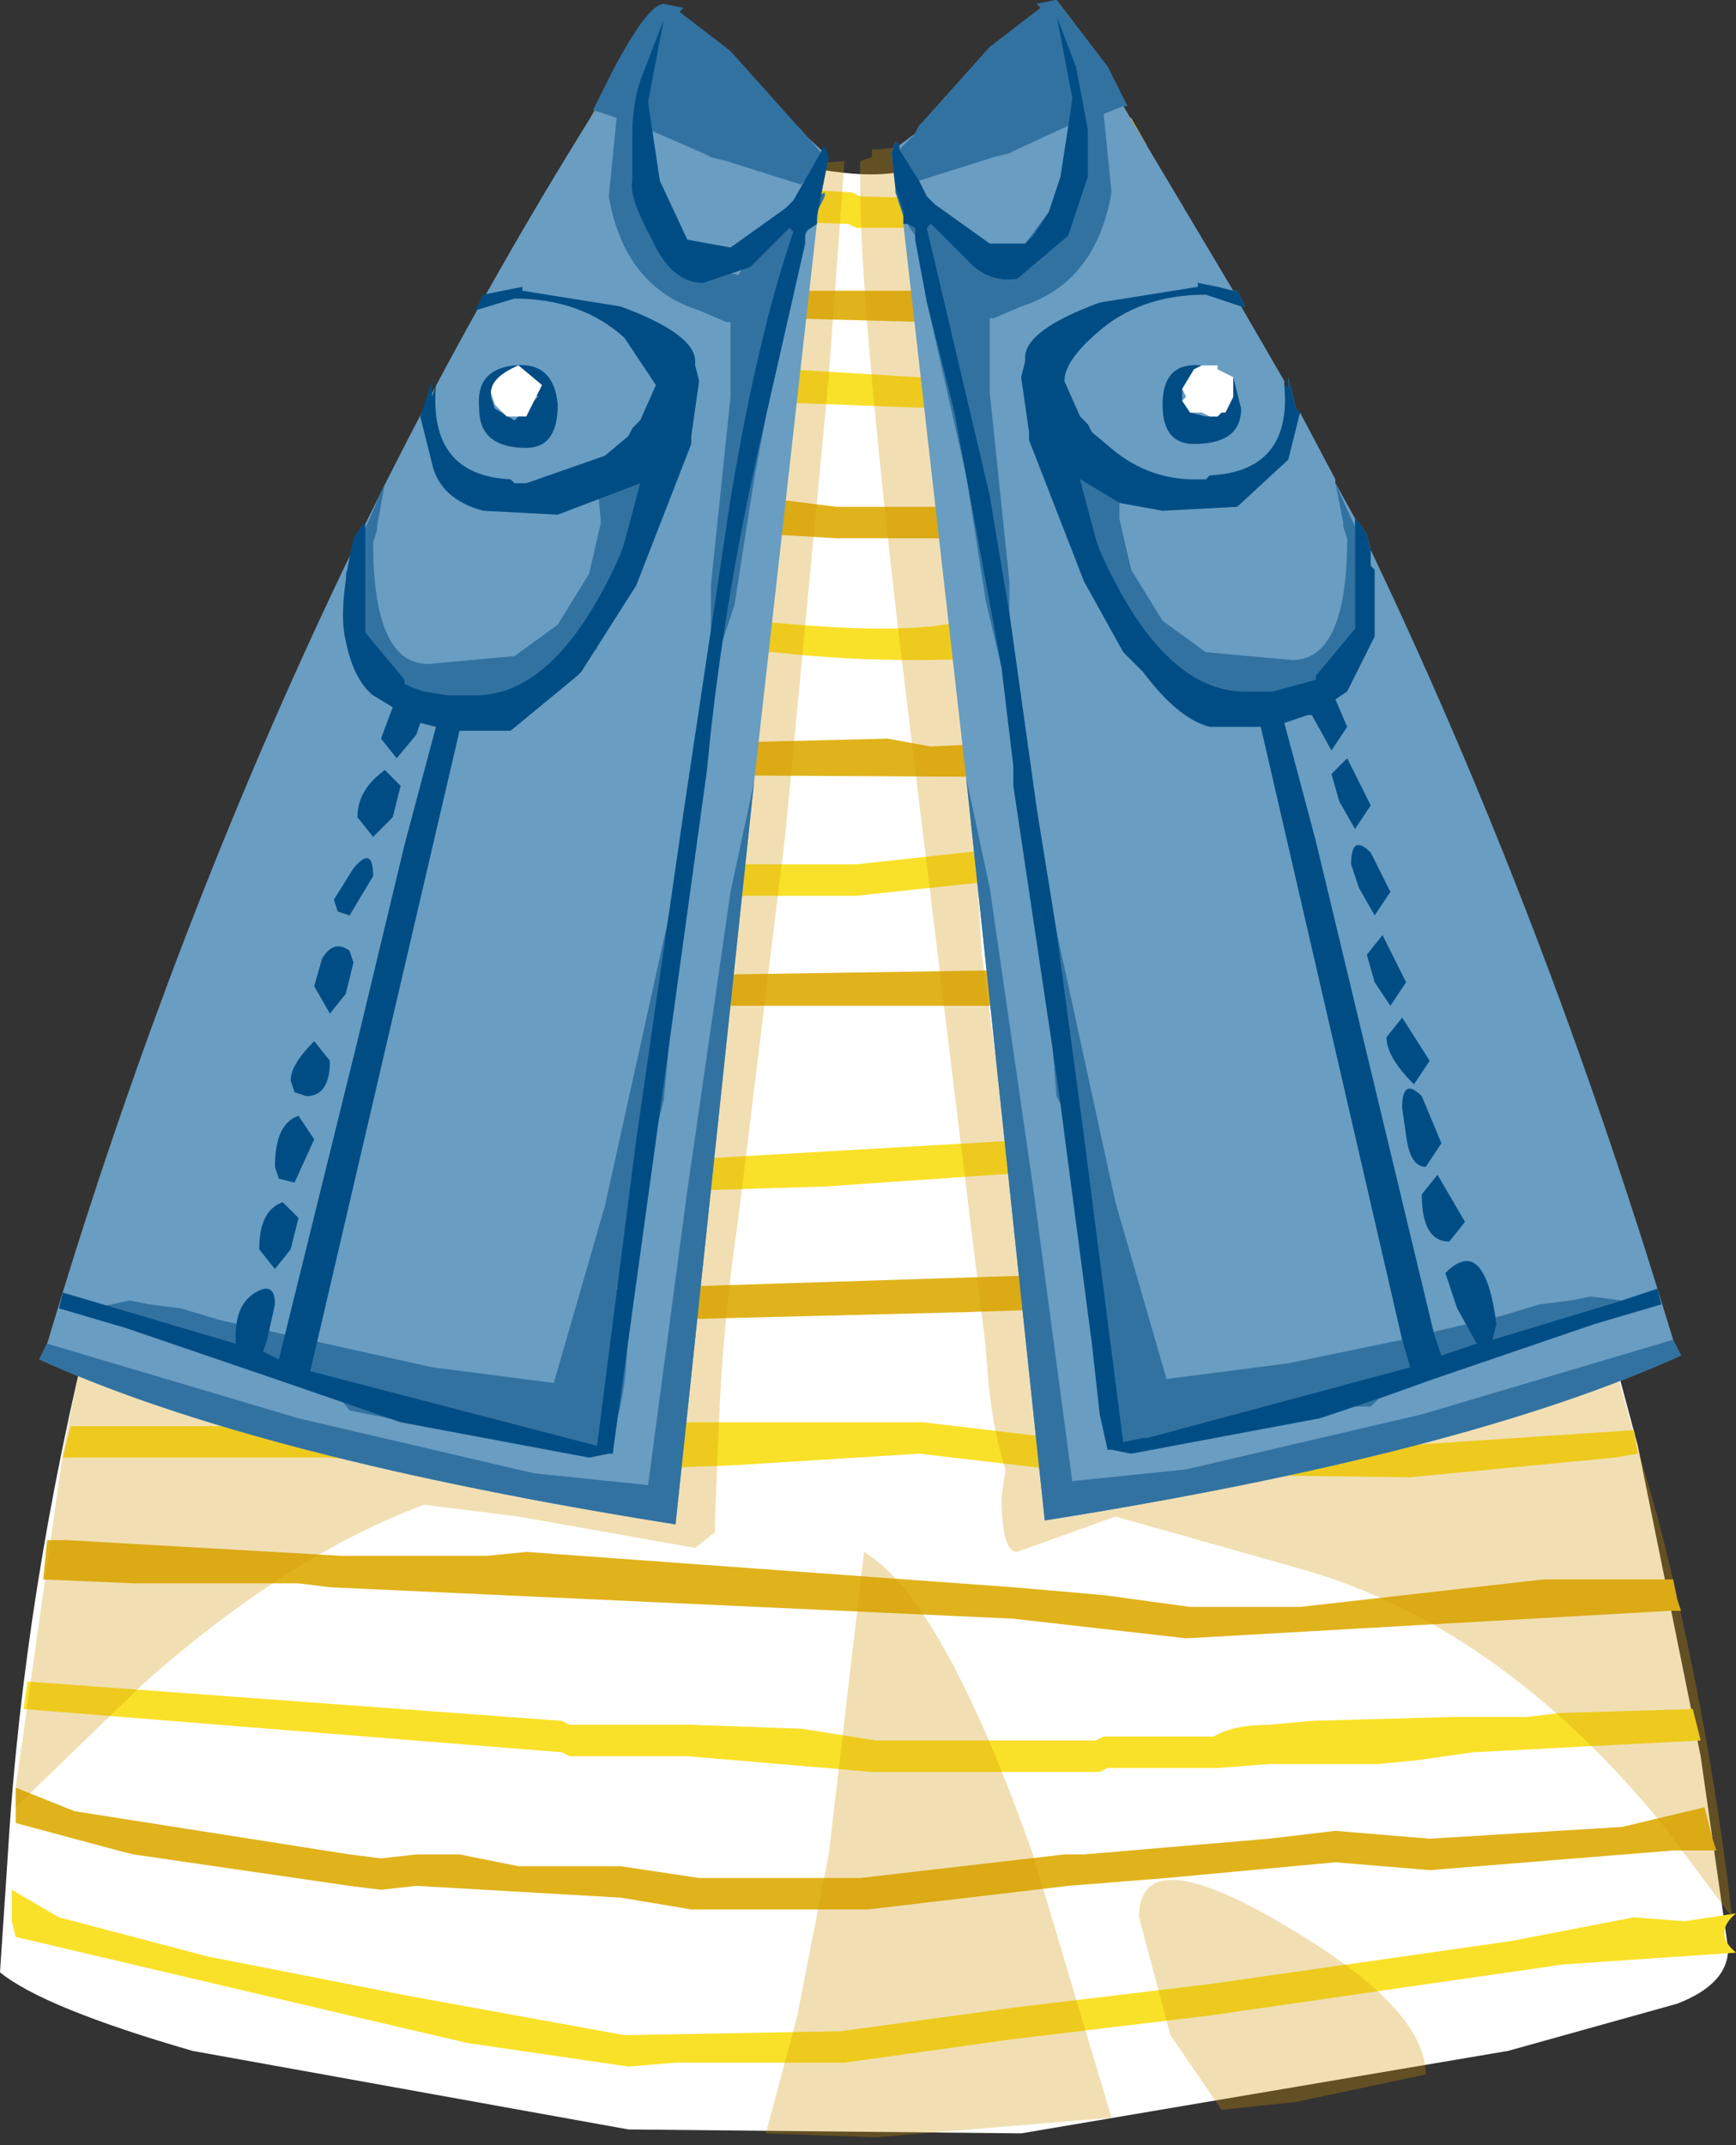 <svg xmlns="http://www.w3.org/2000/svg" xmlns:ffdec="https://www.free-decompiler.com/flash" xmlns:xlink="http://www.w3.org/1999/xlink" ffdec:objectType="frame" width="22.1" height="27.3"><rect width="100%" height="100%" fill="#333333" stroke="none"/><use ffdec:characterId="3" xlink:href="#a" width="22.1" height="27.3"/><defs><g id="a" fill-rule="evenodd"><path fill="#fff" d="m13.55.85.5.35.15.1.45.8.7 1.5.8 1.75.25.55 1.7 4 .85 2.2 1.15 3.5.75 2.8.8 3.95.35 2.45q0 .45-.65.7l-2.15.6-6.2 1.05-5-.05-5.55-1q-1.9-.55-2.45-1l.1-1.5q.2-3.35 1.1-6.95l.95-3.5 2.1-5.4q1.3-3.05 3.15-5.9l.45-.65.35-.3.5-.2.25.05.25.7q.15.6 1.55.75 1.35.15 1.75-.85l.4-.65.4.05z"/><path fill="#e0b31c" d="m21.35 20.35.05.15h-.15l-6.15.35-2.2-.25-8.7-.4-.4-.05H1.7L.55 20.1l.05-.5h.25l3.5.2H6.2l.5-.05 6.2.45 1.15.1 1.1.15h1.4l3.1-.35h1.65zM12.45 1.6l.05-.05 1.9-.05.2.35h-1.95l-.55.1zm3.05 2.3-1.75.15-1.9.05-5.7-.15.3-.55L9 3.7h2.75l1.35-.2h2.2zm-2.85 2.6 1.1-.15 1.75.1h.65l.45-.05.2.45h-1.3l-1.1-.05-1.35.05-.45.05-.3-.05h-1.65L9.8 6.8H8.45L4.8 6.65l.25-.4.2-.05h2.9l1.7.15.8.1h1.65zm5.2 2.8.2.45.05.1h-1.95l-1.2.05L6 9.85l-.1-.05H3.35l.15-.4h2.4l.1.05h3.25l2.05-.05.55.1L16 9.3h1.85m-9.5-7.85h.85l.15.2.25.25-1.45-.2-.8.1.25-.45zm1 10.95 6.5-.1.4.1h2.4l.45-.05.2.45h-10l-.05.05H7.3l-.7.1H4.3l-1-.05-.7-.1-.35.05.15-.45h.2l1.7.15h2.3l.7-.1h2zm-3.9 4.15.85-.1 10.95-.35.95.1.9-.05 1.2.1.1.35.05.15-3.6-.2-4.6.15-6 .15-.8.1h-1.8l-.65-.1-1.75.15.05-.75 1.7.2.65.1zM17 23.3l1.2.1 2.45-.15L21.7 23l.1.4.05.15h-.55l-3.1.25-1.2-.1-2.15.2-1.25.1-2.55.3H8.8l-.9-.15L5.3 24l-.45.05-.4-.05-2.75-.4-.2-.05-1.3-.35v-.45l.75.3 3.5.55.4.05.45-.05h.55l.75.15h1.3l1 .15h2.05l2.6-.3h.25l2.35-.2z"/><path fill="#fae129" d="M12.2 2.9h-1.3l-.1-.05-2.95-.1-1 .05.2-.4h.05l.8-.1 1.35.05 1.6.1.1.05 3.85.1.1-.05.15.35H15l-.1.1h-2.3zm3.75 2.05.2.4H16L6.7 5l-.75.1h-.5l.4-.6L7 4.6h1.4l6.55.4h.1zm-2.4 3.35q-1.95.2-3.7 0l-4.2-.1-.1-.05H4.1l.2-.4h1.2l.1.05 4 .1q1.95.2 2.65 0h1.35l.7-.1 3 .15.15.45h-.8l-.5-.1-.75-.05zM10.9 11l2.75-.3h1.6v-.05l.9.1.6.05 1.8.2.2.5-1.3-.15-1.15-.25h-2.6l-2.8.3H2.7l.2-.45h3.45l.1.05H8l.5.05L9 11zm-2.05 4.15-5.1-.2-2.05-.2.1-.4.15.1 2.95.1.15.05 2.45.05 1.35.1 7.8-.45 3.1.05.1.35.05.05h-3.85l-1.2.05-4.35.3zm-4.65 3 2.15.2 2.45-.25h2.95l2.1.25h1.65l.1.05h2.2l3-.2.05.3-.3.05-2.6.25-4.1-.05-2.15-.25-2.4.15-2.9.1-2.2-.2H.8l.1-.4zm15.65 3.65 1.7-.05.1.4-2.9.15-.7.1-.5.05h-1.4l-.65.05h-1.4l-.1.05h-2.9l-2.35-.2h-1.5l-.1-.05-6.85-.55.05-.35 6.8.5.1.05H8.8l1.4.05.95.15h2.8l.1-.05h1.4q.25-.15.7-.15l.55-.05 1.8-.05h.95zm.95 2.6.65.05.65-.1q-.3.25 0 .5l-2.2.15-4.5.65-2.5.3-2.15.3H8.6l-.6.05-2.05-.3-1.5-.35-4.25-1-.05-.2v-.4l.6.35 1.9.5 2.55.5 2.75.5 2.75-.05 2.2-.3 2.5-.3 3.85-.55z"/><path fill="#d09400" fill-opacity=".298" d="m13 1.5.35-.6.45.1q.55.3.55.7l-.1.35-.15.1q-.85.6-1.65.6l-.5-.1-.4-.1q.8-.1 1.45-1.05m-1.35.4-.1.1-.1.15.05.4.6 3.75.3 4.2.1 1.65.3 2.25.45 4.45.3-.1.55.1.9-.3 1.15-.7q1.85-1.3 2.8-3l.6-1 1.55 5.45q.65 2.5.95 5.1l-.9-1.2q-2.1-2.55-4.65-3.25l-2.3-.65-1.25.45q-.2 0-.2-.7l.05-.35q-.2-.6-.25-1.55l-.35-2.85-.75-6.15q-.5-4.3-.5-5.8v-.3L11.1 2v-.1h.1l.45-.05zm-3.5.45L7.5 1.9l.2-.35q.3-.5.7-.55.1.45.85 1l.75.45.15-.35.6-.05-.2 2.75-.55 5.8-.6 4.9q-.2 1.35-.25 2.65L9.1 19.4v.1l-.25.2-2.25-.4-1.2-.15q-1.75.65-3.6 2.3L.2 23v-.25l.6-4.25q.65-3.45 1.2-4.75l.2-.4L3.55 15l1.1 1.25.2.15q1.65 1.55 3.25 2.2H8l-1.65.2 2.25.4v-.45l.2-1.4-.15-.35q0-1.75.55-5.35l.25-2.8.5-2.7-.1-2 .1-1.05.05-.55-.5.05zm3 24.85-1.4-.05.4-1.5.4-2.05.45-3.85q1 .6 2.15 3.85l1 3.35zm3.35-2.8q0-1 1.85.1 1.8 1.05 1.8 1.9l-1.65.35-.95.1-.65-.95z"/><path fill="#699dc2" d="m21.1 16.4.2.65.1.2q-2.75 1.25-8.1 2.1l-1-9.45-.8-7.05v-.1l-.1-.3V2.4l-.05-.45.05-.15.05.05.2-.15.05-.1.05-.05.85-.95.65-.5-.05-.05.25-.05.65.85.25.5h-.05l1.4 2.35h.05l.1.2h-.05l.55.95v.05l.05.05V4.8l.1.4.05.05.45.85v.05l.25.45.05.05.1.15.05.2q2.1 4.4 3.65 9.4M10.5 1.95l-.9 8-1 9.45q-5.35-.85-8.1-2.1l.1-.2Q3.45 7.55 8.45.05z"/><path fill="#3272a1" d="m21.3 17.05.1.2q-2.75 1.25-8.1 2.1l-1-9.45.3 1.4.55 3.8.5 3.75 1.45-.15 3-.7zM13.45 0l.65.85.25.5h-.05l-.25.1.1 1Q13.95 3.6 13 3.9l-.35.15h-.05V5l.25 2.4v.4l-.25-1.5-.8-3.4.05-.05.5.5q.25.25.6.2L13.6 3l.25-.75v-.6l-.15-.8-.25-.65.2 1.05-.05.35-.65.3-.1.05-.2.05-.95.3-.25-.4.2-.2.05-.1.05-.05.85-.95.65-.5-.05-.05zm-5 .05L8.7.1l-.05.05.65.5.85.95.05.05.3.35-.3.35-.95-.3-.2-.05-.1-.05-.8-.35-.05.2.2.95.15-.05.55.7.4.1.35-.55.1-.1.2-.2.45-.2v.05l-.4.8v.15L9.6 6.1l-.25 1.6-.3.9V7.45l.25-2.4V4.1h-.05l-.35-.15q-.95-.3-1.15-1.45l.1-1-.3-.1.25-.5q.45-.85.65-.85m5.8 6.35v.2l.15.65.4.65.55.4 1.1.1q.7 0 .7-1.55l-.05-.15v-.05l-.1-.5.25.55V8l-.5.6v.05l-.55.15h-.35Q14.8 8.8 14 7l-.05-.15-.2-.75zM4.9 6.15l-.1.55v.05l-.05.15q0 1.55.7 1.55l1.1-.1.55-.4.4-.65.15-.65-.05-.55.55-.6.2.25-.45 1.8-.3.65v.05l-.4.45-.85.35-.45.1q-.9 0-.75-.3V8.8q-.7-.45-.75-1.5zm4.7 3.8-1 9.45q-5.35-.85-8.1-2.1l.1-.2 3.2.95 3 .7 1.45.15.5-3.75.55-3.8zm-.95 1.1.15-.7L8.45 14l-.6 2.4.15.2q0 1.85-.5 1.85l-.2-.1h-.05l-.15.1-.2-.05v-.05l-1.35-.2h-.1l-1-.2-.2-.25.05-.1-.55-.15-2.55-.8.45-.1.25.05.4.05.5.15 2.7.6 1.55.2.65-2.25zm4.8.8.75 3.45.65 2.25 1.55-.2 1.45-.3.1.35-3.35.9h-.05l-.25.05-.5-3.9zm6.55 4.7.25-.05.4.05-2.3.7-.1-.3.85-.2.5-.15z"/><path fill="#699dc2" d="m11.45 1.85.2-.15-.2.2zm5.8 4.85L17 6.15l.25.45zM15.6 5.25h-.05l-.05.05.05-.05zm-.2.05h-.05l-.2-.05h.15zm-.35-.2v-.15l.05.1z"/><path fill="#3272a1" d="m17.55 17.8-.1.1h-.2zm-4.05-3.75-.05-.1-.05-.6zm-.75-5.55-.2-.85-.25-1.6-.5-2.2.35 1.4zM11.65 3l-.1-.15.1.05zm-.15-.25-.1-.3V2.4l.1.3zm1.55.35.3-.4-.2.3z"/><path fill="#004d85" d="m17.25 6.6.05.05.1.15.05.2v.2l.05.05v.85l-.35.7-.15.1.15.35-.2.3-.25-.45h-.05l-.3.1.4 1.5.6 2.5.9 3.75.1.3.45-.15-.25-.45-.15-.45q.5-.5.65.65l-.05.2 1.65-.5.45-.15.05.2-.85.25-2.05.7-.7.25-.3.1-.45.15-2.4.45-.25-.05h-.05L14 18l-.1-.9-.4-3.05-.1-.7-.5-3.35v-.25l-.15-1.25-.6-3.25-.35-1.4-.15-.8V2.9l-.1-.05h-.05V2.7l-.1-.3-.05-.45.05-.15.05.05v.05l.25.4.1.2.1.1.7.5h.45l.1-.1.2-.3.15-.45.1-.65.05-.35-.2-1.05.25.65.15.8v.6L13.6 3l-.65.55q-.35.05-.6-.2l-.5-.5-.05.05.8 3.4.25 1.5.35 2.5.25 1.55.35 2.6.5 3.9.25-.05h.05l3.35-.9-.1-.35-1.8-7.8h-.65q-.4-.1-.85-.7l-.1-.1-.15-.15-.5-.9-.7-1.8v-.1l-.1-.7.05-.2v-.05q0-.35.95-.7l1.25-.2V3.6l.25.05.2.05h.05l.1.2h-.05l-.45-.15q-.85 0-1.4.5-.4.35-.4.6l.2.45.1.1.05.1.3.25q.45.35 1 .35h.15l.05-.05q1.05-.05.95-1.15l.05.05V4.8l.1.4.05.05-.15.6-.65.6-.95.05-.55-.1-.5-.3.2.75L14 7q.8 1.8 1.85 1.8h.35l.55-.15V8.6l.5-.6V6.6M15.6 5.25l.1-.2V4.8l.1.4q0 .45-.6.45-.4 0-.4-.5 0-.55.5-.5l-.1.05-.15.25v.15l.1.15.2.05h.15l.05-.05zm-9.05.1.3-.3-.3-.3q-.3 0-.3.3l.05.15zm1.9-5.1-.2 1.05.15 1 .35.75.55.1.7-.5.1-.1.4-.7.05.15-.15.75v.1l-.15.1v.15l-.5 2.2Q9.2 7.65 9 9.8l-1.2 8.7h-.05l-.25.05-2.4-.45-1.45-.5-2.05-.7-.85-.25.05-.2 2.2.65V17v.05V17q0-.4.25-.55t.25.15l-.1.45-.05.15.2.1 1-4.05.6-2.5.4-1.5-.2-.05-.05.15-.25.3-.2-.25L5 9l-.25-.15q-.25-.2-.35-.7-.1-.4.1-1.3l.1-.15.05-.05v1.4l.5.6v.05l.1.05.15.05.3.05h.35q1.05 0 1.85-1.8l.05-.15.2-.75-1.05.4-.95-.05q-.55-.15-.65-.6l-.15-.6.15-.45v.2l.05-.15q-.1 1.15.95 1.2l.05.05h.15l1-.35.3-.25.05-.1.1-.1.2-.45-.4-.6q-.55-.5-1.4-.5l-.5.15.1-.2.25-.05.25-.05v.05l1.25.2q.95.35.95.7v.05l.05.2-.1.7v.1l-.7 1.8-.7 1.1-.05.05-.85.7h-.65l-1.9 8.15 3.65.95.5-3.9.6-4.15.6-4q.35-2.1.8-3.4l-.05-.05-.5.5-.6.2q-.4 0-.65-.55-.3-.55-.25-.75v-.6q0-.45.15-.8zM6.1 5.2q-.05-.5.45-.55t.55.5q0 .55-.4.55-.6 0-.6-.5m-1 4.8-.1.4-.25.25-.2-.25q0-.35.35-.6zm-.6 1.05q.25-.3.25.1l-.3.5-.15-.05-.05-.15zm0 1.2-.1.4-.2.25-.2-.35.1-.35q.15-.25.35-.1zm-.6 1.7-.15-.05-.05-.15q0-.2.3-.5l.2.25q0 .45-.3.45m-.4.9q0-.55.3-.65l.2.3-.25.55-.2-.05zm.3.65-.1.4-.2.25-.2-.25q0-.5.3-.6zm13.35-5.85.3.6-.2.3-.2-.35-.1-.35zM17.2 11q0-.4.25-.15l.25.5-.2.3-.2-.35zm.4.9.3.6-.2.3-.2-.3-.1-.35zm.25 1.05.35.55-.2.3q-.35-.35-.35-.6zm.3 1.9q-.2 0-.25-.4l-.05-.35q0-.4.25-.15l.25.6zm.15.1.35.6-.2.25q-.35 0-.35-.6z"/><path fill="#fff" d="M15.4 4.65h.1v.05l.2.1v.25l-.1.2h-.05l-.05.05h-.1l-.1-.05h-.15l-.1-.15.05-.05-.05-.1.15-.25.1-.05zm-9.1.5L6.25 5q0-.2.35-.35l.3.25-.2.4h-.25z"/></g></defs></svg>